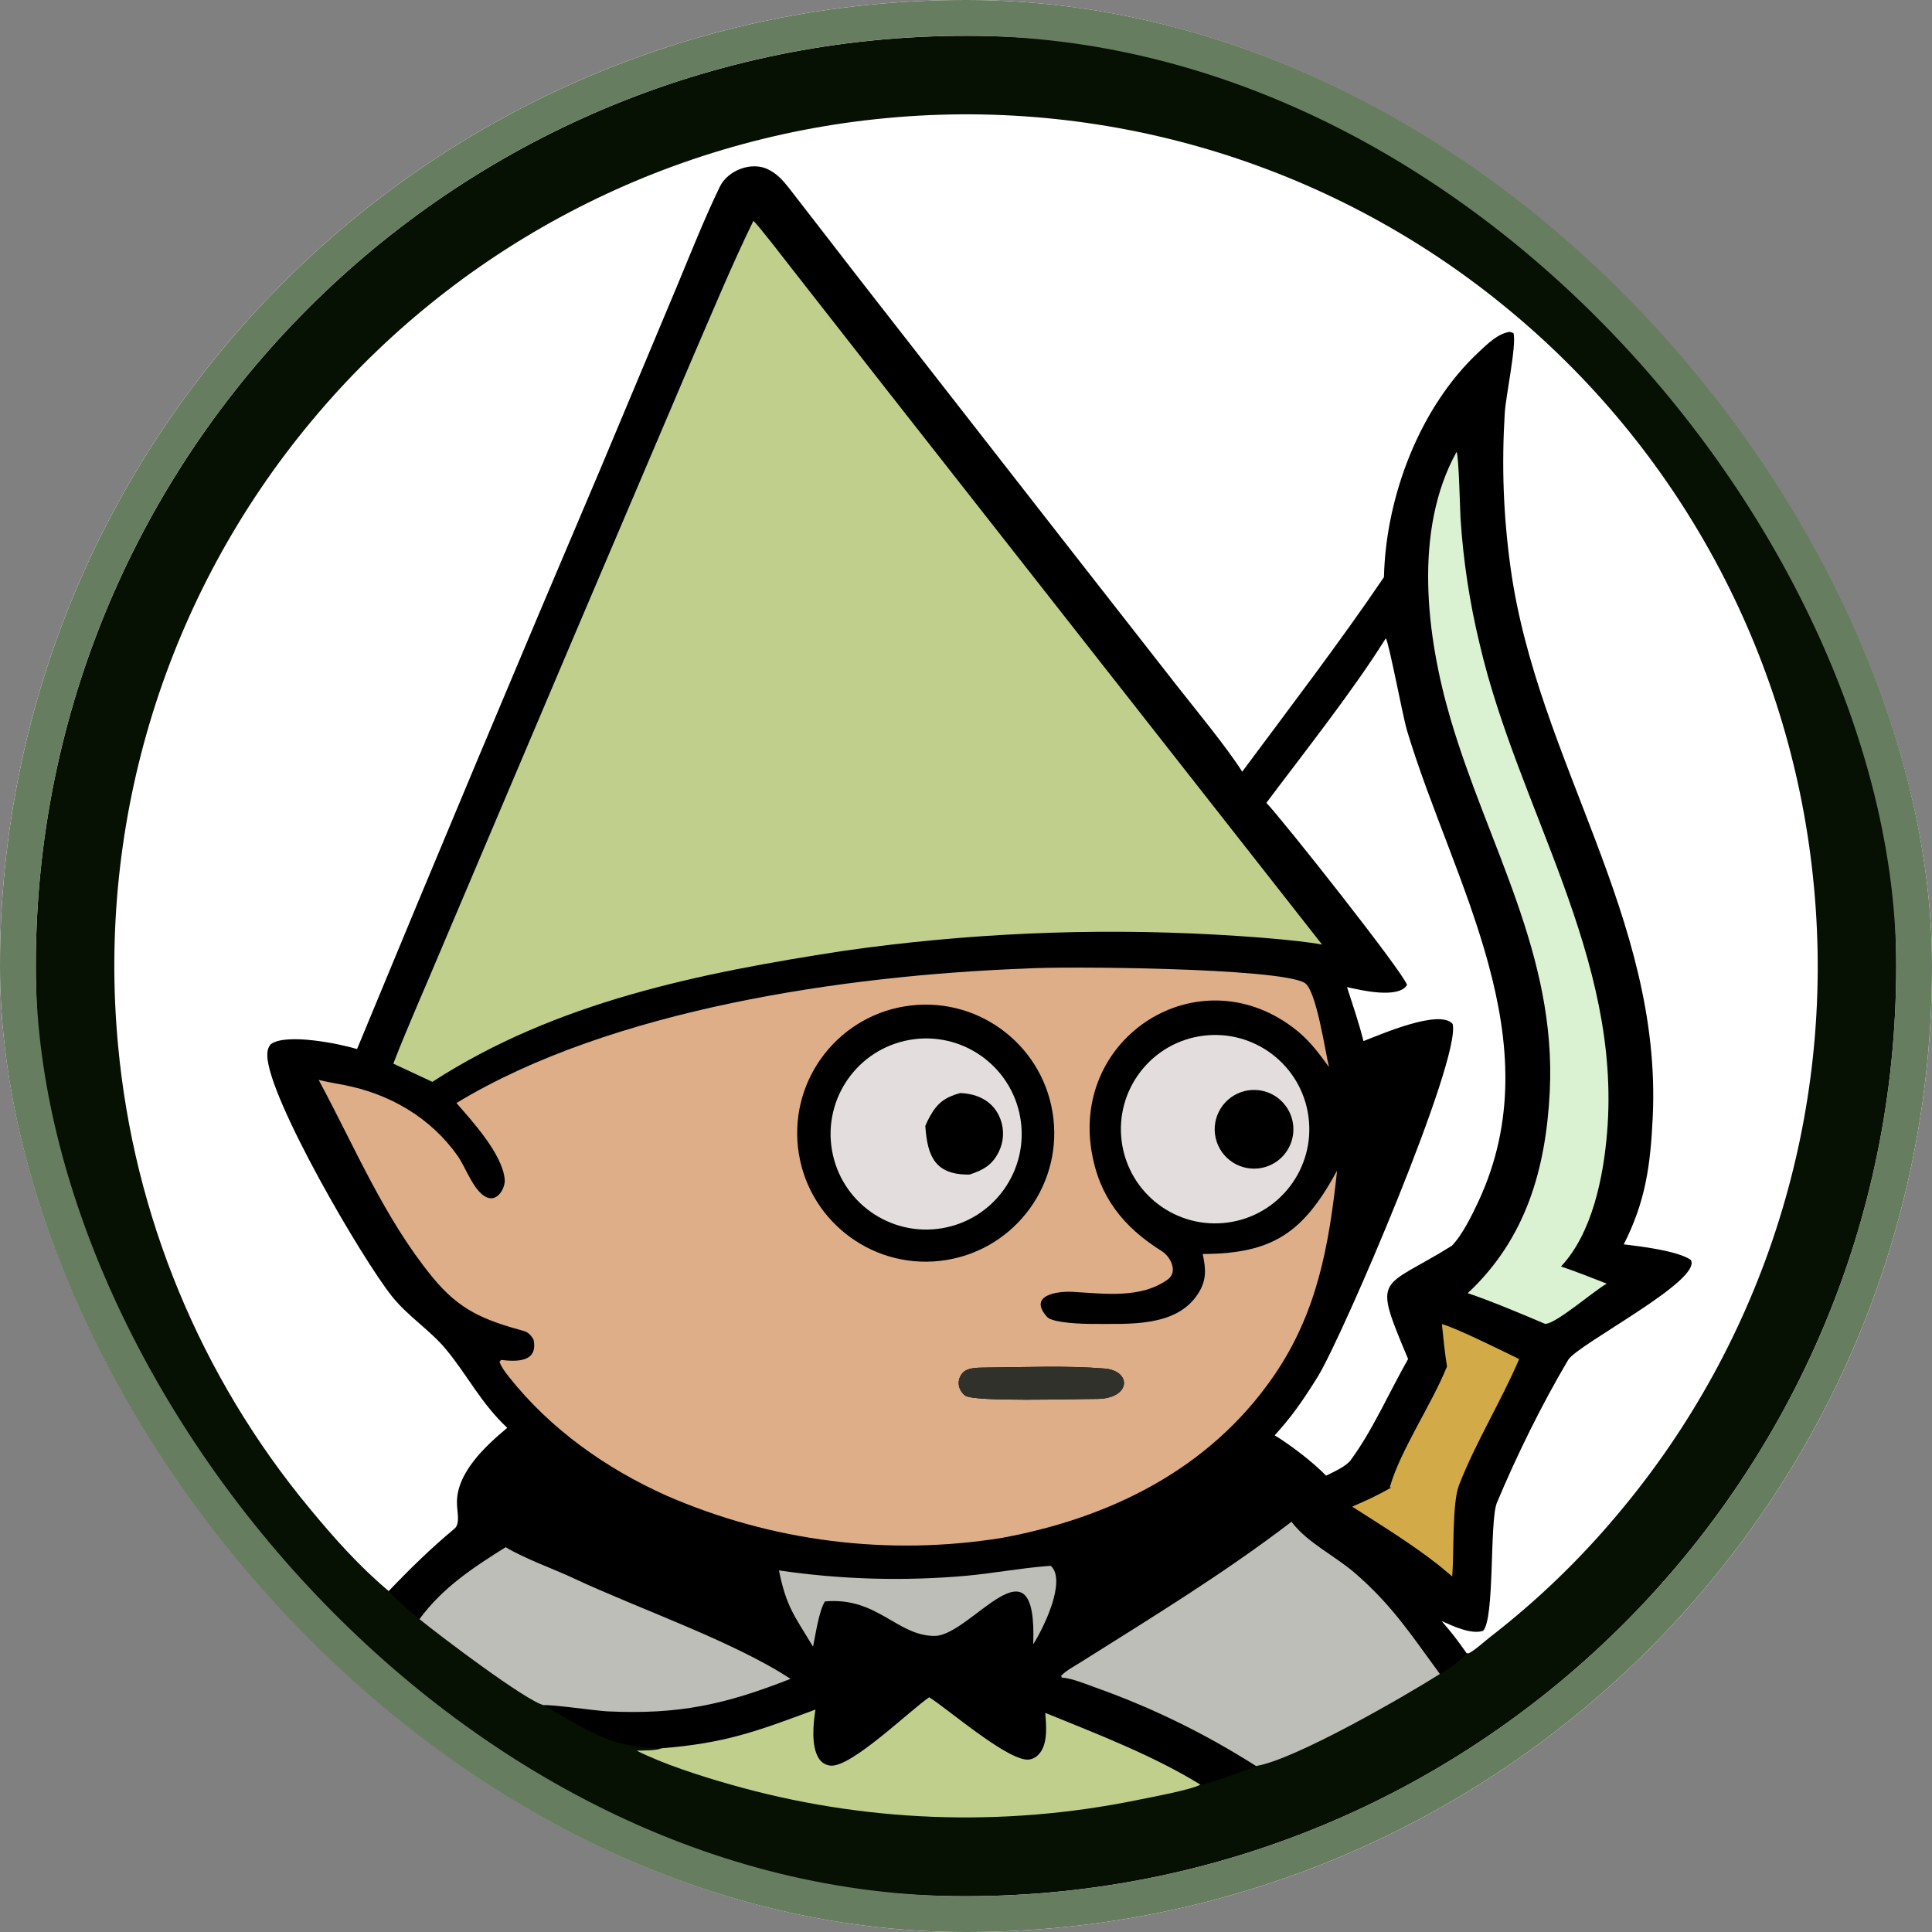 <svg width="270" height="270" viewBox="0 0 270 270" fill="none" xmlns="http://www.w3.org/2000/svg">
<rect x="0" y="0" width="270" height="270" fill="#808080" stroke="none"/>
<g clip-path="url(#clip0_10_145)">
<rect width="270" height="270" rx="135" fill="#E4DDDD"/>
<path d="M0 0H270V270H0V0Z" fill="#E4DDDD"/>
<path d="M131.824 5.044C203.559 3.289 263.149 59.991 264.957 131.725C266.765 203.458 210.108 263.09 138.376 264.953C66.567 266.817 6.858 210.086 5.048 138.276C3.238 66.466 60.013 6.8 131.824 5.044Z" fill="#061003"/>
<path d="M54.32 222.352C50.219 218.92 46.668 214.919 43.267 210.802C28.029 192.421 18.699 169.866 16.499 146.091C13.53 114.547 23.276 83.122 43.575 58.795C63.702 34.632 92.58 19.425 123.891 16.503C155.436 13.527 186.863 23.27 211.191 43.568C235.405 63.717 250.628 92.656 253.514 124.024C256.479 155.686 246.618 187.214 226.14 211.544C220.821 217.914 214.827 223.688 208.263 228.765C207.425 229.419 206.106 230.639 205.255 231.049L204.963 231.041C204.389 231.965 202.212 233.345 201.226 233.942C196.153 237.148 180.905 245.944 175.532 246.805C173.931 247.421 169.252 249.246 167.755 249.405C166.644 250.098 160.385 251.264 158.853 251.575C140.02 255.417 120.54 254.665 102.06 249.382C97.925 248.211 92.75 246.553 88.965 244.651C89.879 244.625 91.681 244.668 92.441 244.328C85.578 244.385 81.858 241.637 75.986 238.3C73.556 237.756 61.235 228.425 58.623 226.277C57.175 225.045 55.58 223.754 54.32 222.352Z" fill="black"/>
<path d="M54.32 222.352C50.219 218.92 46.668 214.919 43.267 210.802C28.029 192.421 18.699 169.866 16.499 146.091C13.53 114.547 23.276 83.122 43.575 58.795C63.702 34.632 92.58 19.425 123.891 16.503C155.436 13.527 186.863 23.27 211.191 43.568C235.405 63.717 250.628 92.656 253.514 124.024C256.479 155.686 246.618 187.214 226.14 211.544C220.821 217.914 214.827 223.688 208.263 228.765C207.425 229.419 206.106 230.639 205.255 231.049L204.963 231.041C203.726 229.261 202.891 228.184 201.473 226.546C203.018 227.232 205.588 228.458 207.252 227.915C208.91 226.294 208.149 212.807 209.17 210.076C211.924 203.463 215.507 196.204 219.156 190.046C220.436 187.885 238.029 178.913 236.284 176.062C234.412 174.796 229.246 174.176 226.924 173.901C229.99 167.86 230.652 162.816 230.971 156.158C232.311 128.188 214.816 106.206 211.104 79.341C210.096 72.051 209.843 65.061 210.295 57.682C210.439 55.329 211.975 48.176 211.508 46.543L211.007 46.379C209.335 46.596 207.892 48.052 206.678 49.181C198.401 56.88 193.667 69.421 193.41 80.653C187.344 89.62 180.078 99.12 173.603 107.842C171.401 104.385 167.168 99.261 164.567 95.946L149.379 76.521L122.136 41.602C118.144 36.49 114.199 31.327 110.211 26.215C109.334 25.121 108.634 24.332 107.392 23.695C105.093 22.516 101.732 23.756 100.595 26.099C98.401 30.619 96.49 35.488 94.533 40.178L83.819 65.737C72.37 92.633 61.063 119.589 49.898 146.605C47.485 145.876 39.963 144.32 37.824 145.943C37.42 146.455 37.336 146.953 37.358 147.587C37.572 153.587 50.587 175.94 54.814 181.21C57.066 184.018 60.157 185.919 62.398 188.654C65.436 192.362 67.224 196.101 70.889 199.543C67.856 202.064 63.68 205.926 63.866 210.199C63.862 211.154 64.35 212.936 63.516 213.631C60.197 216.4 57.3 219.233 54.32 222.352Z" fill="white"/>
<path d="M175.532 246.805C168.483 242.307 160.948 238.623 153.069 235.823C151.67 235.325 149.836 234.55 148.373 234.438L148.297 234.183C149.123 233.378 150.053 232.914 151.02 232.304C161.003 226.012 171.115 219.855 180.486 212.666C182.76 215.675 186.463 217.319 189.477 219.946C194.665 224.466 197.308 228.614 201.226 233.942C196.153 237.148 180.905 245.944 175.532 246.805Z" fill="#BEBEB8"/>
<path d="M129.858 237.195C132.599 238.928 141.182 246.392 143.897 245.889C144.621 245.754 145.17 245.29 145.541 244.669C146.426 243.191 146.195 241.035 146.083 239.378C153.275 242.313 161.176 245.332 167.755 249.405C166.644 250.098 160.385 251.264 158.853 251.575C140.02 255.417 120.54 254.665 102.06 249.382C97.925 248.211 92.75 246.553 88.965 244.651C89.879 244.625 91.681 244.668 92.441 244.328C101.386 243.606 105.698 241.98 113.962 238.914C113.649 240.846 113.328 244.058 114.449 245.769C114.819 246.333 115.374 246.674 116.046 246.748C118.909 247.067 127.061 239.11 129.858 237.195Z" fill="#C0D08C"/>
<path d="M70.666 216.225C73.394 217.86 77.286 219.217 80.202 220.587C89.067 224.751 102.543 229.395 110.474 234.622C101.394 238.19 94.94 239.645 84.889 239.164C83.249 239.086 77.138 238.186 75.986 238.3C73.556 237.756 61.235 228.425 58.623 226.277C61.84 221.874 66.15 219.046 70.666 216.225Z" fill="#BEBEB8"/>
<path d="M143.18 135.362C148.401 135.006 178.658 135.233 182.316 137.351C183.952 138.298 185.207 146.982 185.727 149.12C184.07 146.855 182.819 145.165 180.582 143.508C167.348 133.704 149.883 144.801 152.547 160.896C153.598 167.242 156.978 171.483 162.368 174.853C163.551 175.593 164.656 177.679 163.241 178.773C159.431 181.553 154.3 180.771 149.784 180.532C148.028 180.439 143.542 180.913 146.321 184.034C147.1 184.908 151.37 185.029 152.844 185.02C157.707 184.992 164.394 185.53 167.433 180.792C168.662 178.886 168.525 177.312 168.078 175.245C178.023 175.226 182.206 172.129 186.858 163.606C185.724 174.066 184.1 183.493 177.928 192.407C168.972 205.341 155.134 212.133 140.016 214.923C124.138 217.487 107.857 215.432 93.113 209.004C84.727 205.247 76.937 199.741 71.195 192.507C70.653 191.824 70.118 191.138 69.805 190.317L70.027 190.054C72.109 190.294 75.244 190.449 74.563 187.208C74.282 186.71 73.852 186.191 73.289 186.035C67.618 184.467 64.235 183.144 60.402 178.446C53.66 170.183 49.566 160.247 44.532 150.918C45.639 151.191 46.967 151.418 48.079 151.633C54.447 152.857 60.195 156.2 63.962 161.54C65.121 163.183 66.325 166.864 68.26 167.412C69.636 167.809 70.622 165.962 70.536 164.858C70.261 161.34 65.982 156.66 63.788 154.149C85.459 141.004 118.157 136.323 143.18 135.362Z" fill="#DEAE89"/>
<path d="M127.34 140.513C137.201 139.392 146.103 146.48 147.218 156.341C148.334 166.203 141.24 175.1 131.378 176.209C121.524 177.318 112.636 170.232 111.522 160.379C110.407 150.526 117.488 141.634 127.34 140.513Z" fill="black"/>
<path d="M127.109 145.328C134.396 144.042 141.339 148.926 142.591 156.219C143.843 163.512 138.926 170.432 131.628 171.65C124.377 172.86 117.513 167.982 116.269 160.738C115.025 153.493 119.87 146.606 127.109 145.328Z" fill="#E4DDDD"/>
<path d="M134.181 152.755C136.708 152.847 138.91 153.952 139.825 156.44C140.369 157.919 140.281 159.556 139.582 160.967C138.654 162.847 137.377 163.529 135.502 164.145C130.679 164.219 129.601 161.611 129.314 157.349C129.503 156.885 129.723 156.433 129.97 155.997C131.049 154.073 132.1 153.345 134.181 152.755Z" fill="black"/>
<path d="M138.071 191.115C143.375 191.068 149.1 190.83 154.342 191.255C158.263 191.573 158.076 195.564 153.117 195.503C150.258 195.497 136.081 195.949 134.884 195.036C134.39 194.659 134.047 194.092 133.985 193.471C133.923 192.864 134.161 192.234 134.59 191.804C135.377 191.015 137.019 191.157 138.071 191.115Z" fill="black"/>
<path d="M105.286 30.868C105.852 31.301 109.964 36.652 110.68 37.568L123.567 54.033L184.762 132.005C181.153 131.329 173.651 130.816 169.844 130.611C152.466 129.658 135.037 130.423 117.809 132.895C97.764 135.984 77.737 139.989 60.423 151.189L54.967 148.647C56.966 143.467 59.626 137.526 61.788 132.345L80.471 88.307L96.687 50.237C99.378 44.032 102.335 36.876 105.286 30.868Z" fill="#C0D08C"/>
<path d="M193.666 89.208C194.084 89.655 196.056 100.186 196.626 102.077C203.047 123.393 217.113 145.412 206.595 167.938C205.791 169.659 204.346 172.648 202.885 174.103C192.889 180.342 191.747 177.929 196.784 189.924C194.176 194.515 191.811 199.916 188.777 204.031C188.096 204.955 186.401 205.692 185.319 206.226C183.576 204.393 180.29 201.896 178.144 200.589C180.497 197.982 181.832 196.073 183.714 193.106C183.87 192.867 184.022 192.625 184.17 192.381C187.753 186.484 204.204 148.062 203.012 143.106C201.219 140.957 192.989 144.559 190.548 145.493C189.928 142.999 189.039 140.406 188.246 137.948C190.19 138.398 195.454 139.615 196.638 137.646C196.043 135.789 179.225 114.531 176.978 112.2C182.23 105.187 189.039 96.606 193.666 89.208Z" fill="white"/>
<path d="M203.562 63.148C203.879 63.842 204.034 71.086 204.108 72.398C204.488 78.329 205.382 84.215 206.78 89.991C212.175 113.153 226.662 133.738 224.588 158.352C224.071 164.489 222.526 172.349 218.149 176.995C220.186 177.662 222.512 178.615 224.539 179.39C222.564 180.533 217.363 185.09 215.911 185.005C212.965 183.748 208.051 181.684 205.116 180.725C213.262 173.122 216.038 163.338 216.58 152.575C217.542 133.442 207.918 118.166 202.717 100.479C199.334 88.976 197.489 74.1 203.562 63.148Z" fill="#DBF2D2"/>
<path d="M168.151 144.745C175.336 143.831 181.91 148.892 182.863 156.071C183.817 163.25 178.793 169.852 171.619 170.846C164.389 171.847 157.724 166.775 156.762 159.539C155.801 152.303 160.91 145.666 168.151 144.745Z" fill="#E4DDDD"/>
<path d="M173.94 152.481C175.873 152.004 177.914 152.611 179.274 154.066C180.634 155.522 181.1 157.599 180.493 159.496C179.886 161.393 178.301 162.814 176.349 163.21C173.416 163.805 170.545 161.946 169.889 159.026C169.234 156.106 171.034 153.197 173.94 152.481Z" fill="black"/>
<path d="M201.508 185.055C203.209 185.427 210.514 189.062 212.307 189.935C209.799 195.801 206.174 201.67 203.9 207.55C202.914 210.099 203.225 217.029 202.945 220.303L201.086 218.756C197.366 215.823 192.985 213.12 188.967 210.556C191.088 209.64 192.442 209.014 194.444 207.879L194.216 207.877C195.705 202.653 200.013 196.407 202.222 190.969C201.911 189.098 201.705 186.953 201.508 185.055Z" fill="#D2AB48"/>
<path d="M146.156 218.878L146.85 218.823C149.105 220.916 145.774 227.65 144.395 229.782C144.988 213.953 135.726 228.558 130.658 228.619C125.408 228.683 122.582 223.113 115.277 223.808C114.429 225.218 113.995 228.347 113.623 230.12C110.993 225.764 109.884 224.535 108.859 219.467C117.544 220.743 126.348 220.993 135.092 220.213C138.802 219.866 142.416 219.185 146.156 218.878Z" fill="#BEBEB8"/>
<path d="M138.071 191.115C143.375 191.068 149.1 190.83 154.342 191.255C158.263 191.573 158.076 195.564 153.117 195.503C150.258 195.497 136.081 195.949 134.884 195.036C134.39 194.659 134.047 194.092 133.985 193.471C133.923 192.864 134.161 192.234 134.59 191.804C135.377 191.015 137.019 191.157 138.071 191.115Z" fill="#31312C"/>
</g>
<rect x="2.5" y="2.5" width="265" height="265" rx="132.5" stroke="#677D60" stroke-width="5"/>
<defs>
<clipPath id="clip0_10_145">
<rect width="270" height="270" rx="135" fill="white"/>
</clipPath>
</defs>
</svg>

